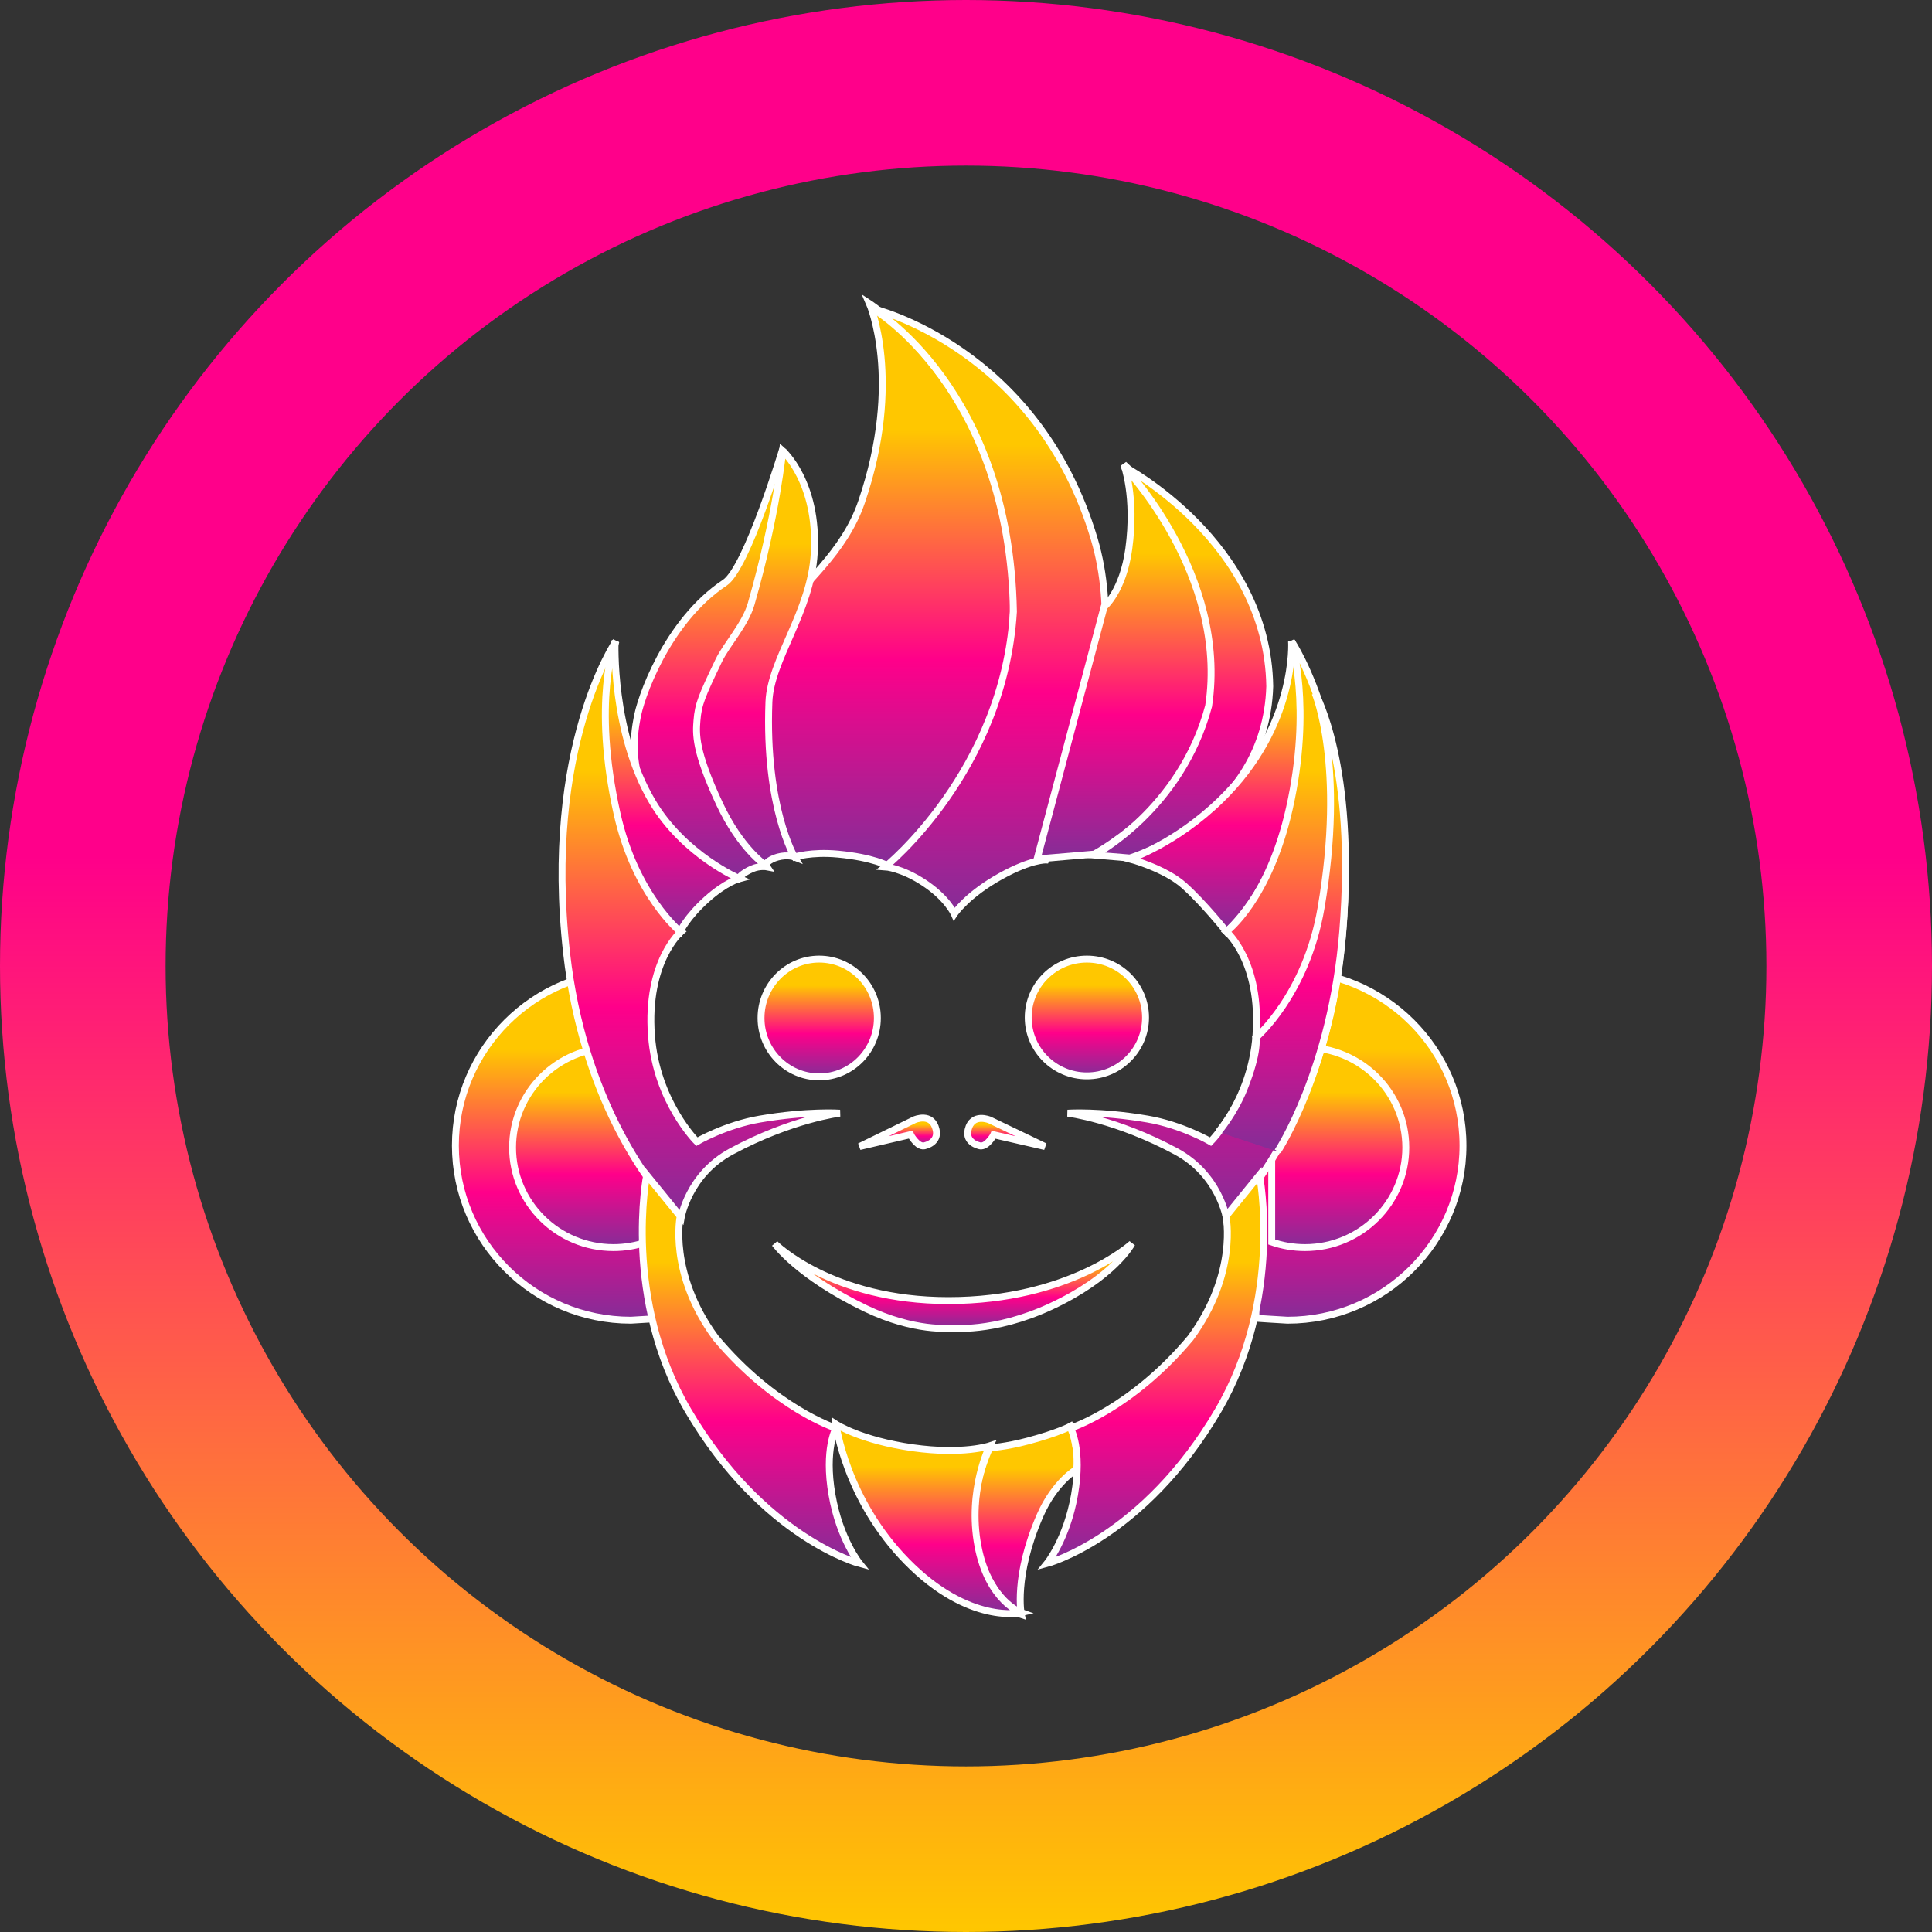 <svg width="140" height="140" viewBox="0 0 140 140" fill="none" xmlns="http://www.w3.org/2000/svg">
<rect x="0" y="0" width="140" height="140" fill="#333333" stroke="none"/>
<circle cx="70" cy="70" r="64" stroke="url(#paint0_linear_1354_290)" stroke-width="12"/>
<path d="M45.717 70.353C46.574 74.478 48.146 83.153 48.146 83.153L48.003 95.525C48.003 95.525 46.397 95.635 45.717 95.668C38.698 95.668 33 89.996 33 83.01C33 76.025 38.698 70.353 45.717 70.353Z" fill="url(#paint1_linear_1354_290)"/>
<path d="M45.717 70.353C46.574 74.478 48.146 83.153 48.146 83.153L48.003 95.525C48.003 95.525 46.397 95.635 45.717 95.668C38.698 95.668 33 89.996 33 83.01C33 76.025 38.698 70.353 45.717 70.353Z" fill="url(#paint2_linear_1354_290)" stroke="white" stroke-width="0.5"/>
<path d="M46.859 90.001C46.105 90.263 45.293 90.406 44.449 90.406C40.417 90.406 37.143 87.156 37.143 83.153C37.143 79.15 40.417 75.9 44.449 75.9C45.293 75.9 46.105 76.042 46.859 76.305V90.001Z" fill="url(#paint3_linear_1354_290)"/>
<path d="M46.859 90.001C46.105 90.263 45.293 90.406 44.449 90.406C40.417 90.406 37.143 87.156 37.143 83.153C37.143 79.15 40.417 75.9 44.449 75.9C45.293 75.9 46.105 76.042 46.859 76.305V90.001Z" fill="url(#paint4_linear_1354_290)" stroke="white" stroke-width="0.5"/>
<path d="M93.297 70.353C92.44 74.478 90.868 83.153 90.868 83.153L91.011 95.525C91.011 95.525 92.617 95.635 93.297 95.668C100.315 95.668 106.014 89.996 106.014 83.01C106.014 76.025 100.315 70.353 93.297 70.353Z" fill="url(#paint5_linear_1354_290)"/>
<path d="M93.297 70.353C92.44 74.478 90.868 83.153 90.868 83.153L91.011 95.525C91.011 95.525 92.617 95.635 93.297 95.668C100.315 95.668 106.014 89.996 106.014 83.01C106.014 76.025 100.315 70.353 93.297 70.353Z" fill="url(#paint6_linear_1354_290)" stroke="white" stroke-width="0.5"/>
<path d="M92.154 76.305C92.909 76.042 93.72 75.9 94.565 75.9C98.596 75.9 101.87 79.15 101.87 83.153C101.87 87.156 98.596 90.406 94.565 90.406C93.72 90.406 92.909 90.263 92.154 90.001V76.305Z" fill="url(#paint7_linear_1354_290)"/>
<path d="M92.154 76.305C92.909 76.042 93.72 75.9 94.565 75.9C98.596 75.9 101.87 79.15 101.87 83.153C101.87 87.156 98.596 90.406 94.565 90.406C93.72 90.406 92.909 90.263 92.154 90.001V76.305Z" fill="url(#paint8_linear_1354_290)" stroke="white" stroke-width="0.5"/>
<path d="M63.006 22C63.006 22 65.434 27.571 62.434 36.364C61.148 40.133 58.141 42.252 56.719 44.47C54.891 47.322 54.861 50.017 54.861 50.017C54.861 50.017 54.441 52.285 55.433 56.7C56.251 60.343 57.576 62.105 57.576 62.105C57.576 62.105 58.776 61.708 60.72 61.892C63.3 62.135 64.363 62.745 64.363 62.745C64.363 62.745 73.293 55.136 73.436 43.901C73.627 28.906 63.006 22 63.006 22Z" fill="url(#paint9_linear_1354_290)"/>
<path d="M63.006 22C63.006 22 65.434 27.571 62.434 36.364C61.148 40.133 58.141 42.252 56.719 44.47C54.891 47.322 54.861 50.017 54.861 50.017C54.861 50.017 54.441 52.285 55.433 56.7C56.251 60.343 57.576 62.105 57.576 62.105C57.576 62.105 58.776 61.708 60.72 61.892C63.3 62.135 64.363 62.745 64.363 62.745C64.363 62.745 73.293 55.136 73.436 43.901C73.627 28.906 63.006 22 63.006 22Z" fill="url(#paint10_linear_1354_290)" stroke="white" stroke-width="0.5"/>
<path d="M63.22 22.355C63.22 22.355 75.151 25.129 79.295 39.066C82.314 49.221 75.794 62.318 75.794 62.318C75.794 62.318 74.745 62.268 72.579 63.456C70.077 64.828 69.15 66.229 69.15 66.229C69.15 66.229 68.641 65.069 66.935 63.953C65.307 62.889 64.149 62.816 64.149 62.816C64.149 62.816 72.722 55.919 73.437 44.328C73.151 28.115 63.22 22.355 63.22 22.355Z" fill="url(#paint11_linear_1354_290)"/>
<path d="M63.22 22.355C63.22 22.355 75.151 25.129 79.295 39.066C82.314 49.221 75.794 62.318 75.794 62.318C75.794 62.318 74.745 62.268 72.579 63.456C70.077 64.828 69.15 66.229 69.15 66.229C69.15 66.229 68.641 65.069 66.935 63.953C65.307 62.889 64.149 62.816 64.149 62.816C64.149 62.816 72.722 55.919 73.437 44.328C73.151 28.115 63.22 22.355 63.22 22.355Z" fill="url(#paint12_linear_1354_290)" stroke="white" stroke-width="0.5"/>
<path d="M81.438 33.662C81.438 33.662 82.32 35.984 81.795 39.777C81.368 42.858 80.009 43.972 80.009 43.972L75.151 62.247L79.294 61.892C79.294 61.892 87.653 57.412 88.01 49.448C87.939 39.279 81.438 33.662 81.438 33.662Z" fill="url(#paint13_linear_1354_290)"/>
<path d="M81.438 33.662C81.438 33.662 82.32 35.984 81.795 39.777C81.368 42.858 80.009 43.972 80.009 43.972L75.151 62.247L79.294 61.892C79.294 61.892 87.653 57.412 88.01 49.448C87.939 39.279 81.438 33.662 81.438 33.662Z" fill="url(#paint14_linear_1354_290)" stroke="white" stroke-width="0.5"/>
<path d="M81.438 33.804C81.438 33.804 89.011 41.626 87.582 51.154C85.581 58.691 79.294 61.962 79.294 61.962L81.866 62.176C81.866 62.176 91.725 59.261 92.011 49.732C91.853 39.247 81.438 33.804 81.438 33.804Z" fill="url(#paint15_linear_1354_290)"/>
<path d="M81.438 33.804C81.438 33.804 89.011 41.626 87.582 51.154C85.581 58.691 79.294 61.962 79.294 61.962L81.866 62.176C81.866 62.176 91.725 59.261 92.011 49.732C91.853 39.247 81.438 33.804 81.438 33.804Z" fill="url(#paint16_linear_1354_290)" stroke="white" stroke-width="0.5"/>
<path d="M56.719 32.524C56.719 32.524 54.128 41.16 52.524 42.224C48.286 45.035 46.35 50.697 46.145 52.15C44.574 60.256 53.504 63.669 53.504 63.669C53.504 63.669 53.733 63.287 54.504 62.958C55.067 62.718 55.576 62.816 55.576 62.816C55.576 62.816 50.36 55.136 50.575 52.861C51.014 48.199 53.993 46.492 54.933 43.19C56.448 37.867 56.719 32.524 56.719 32.524Z" fill="url(#paint17_linear_1354_290)"/>
<path d="M56.719 32.524C56.719 32.524 54.128 41.16 52.524 42.224C48.286 45.035 46.35 50.697 46.145 52.15C44.574 60.256 53.504 63.669 53.504 63.669C53.504 63.669 53.733 63.287 54.504 62.958C55.067 62.718 55.576 62.816 55.576 62.816C55.576 62.816 50.36 55.136 50.575 52.861C51.014 48.199 53.993 46.492 54.933 43.19C56.448 37.867 56.719 32.524 56.719 32.524Z" fill="url(#paint18_linear_1354_290)" stroke="white" stroke-width="0.5"/>
<path d="M56.719 32.666C56.719 32.666 56.291 37.288 54.433 43.759C54.002 45.26 52.649 46.685 52.076 47.883C50.859 50.425 50.597 51.014 50.504 52.221C50.432 53.145 50.322 54.372 52.147 58.265C53.656 61.483 55.434 62.674 55.434 62.674C55.434 62.674 55.666 62.29 56.362 62.105C57.095 61.91 57.577 62.105 57.577 62.105C57.577 62.105 55.424 58.516 55.719 50.87C55.839 47.761 58.766 44.352 59.005 40.062C59.291 34.942 56.719 32.666 56.719 32.666Z" fill="url(#paint19_linear_1354_290)"/>
<path d="M56.719 32.666C56.719 32.666 56.291 37.288 54.433 43.759C54.002 45.26 52.649 46.685 52.076 47.883C50.859 50.425 50.597 51.014 50.504 52.221C50.432 53.145 50.322 54.372 52.147 58.265C53.656 61.483 55.434 62.674 55.434 62.674C55.434 62.674 55.666 62.29 56.362 62.105C57.095 61.91 57.577 62.105 57.577 62.105C57.577 62.105 55.424 58.516 55.719 50.87C55.839 47.761 58.766 44.352 59.005 40.062C59.291 34.942 56.719 32.666 56.719 32.666Z" fill="url(#paint20_linear_1354_290)" stroke="white" stroke-width="0.5"/>
<path d="M60.862 80.664C60.862 80.664 57.359 81.091 52.999 83.437C49.866 85.123 49.352 88.272 49.352 88.272C49.352 88.272 45.014 84.299 42.512 76.136C41.874 74.055 41.356 71.702 41.059 69.073C39.374 54.141 44.634 46.461 44.634 46.461C44.634 46.461 43.13 51.202 44.777 58.55C46.275 65.234 49.352 67.509 49.352 67.509C49.352 67.509 46.804 69.673 47.208 75.046C47.566 79.817 50.496 82.726 50.496 82.726C50.496 82.726 52.57 81.517 55.072 81.091C58.542 80.499 60.862 80.664 60.862 80.664Z" fill="url(#paint21_linear_1354_290)"/>
<path d="M60.862 80.664C60.862 80.664 57.359 81.091 52.999 83.437C49.866 85.123 49.352 88.272 49.352 88.272C49.352 88.272 45.014 84.299 42.512 76.136C41.874 74.055 41.356 71.702 41.059 69.073C39.374 54.141 44.634 46.461 44.634 46.461C44.634 46.461 43.13 51.202 44.777 58.55C46.275 65.234 49.352 67.509 49.352 67.509C49.352 67.509 46.804 69.673 47.208 75.046C47.566 79.817 50.496 82.726 50.496 82.726C50.496 82.726 52.57 81.517 55.072 81.091C58.542 80.499 60.862 80.664 60.862 80.664Z" fill="url(#paint22_linear_1354_290)" stroke="white" stroke-width="0.5"/>
<path d="M44.574 46.461C44.574 46.461 42.889 50.816 44.717 58.976C46.032 64.848 49.289 67.509 49.289 67.509C49.289 67.509 49.748 66.479 51.218 65.162C52.606 63.919 53.576 63.669 53.576 63.669C53.576 63.669 49.575 61.963 47.289 58.123C44.285 53.078 44.574 46.461 44.574 46.461Z" fill="url(#paint23_linear_1354_290)"/>
<path d="M44.574 46.461C44.574 46.461 42.889 50.816 44.717 58.976C46.032 64.848 49.289 67.509 49.289 67.509C49.289 67.509 49.748 66.479 51.218 65.162C52.606 63.919 53.576 63.669 53.576 63.669C53.576 63.669 49.575 61.963 47.289 58.123C44.285 53.078 44.574 46.461 44.574 46.461Z" fill="url(#paint24_linear_1354_290)" stroke="white" stroke-width="0.5"/>
<path d="M93.591 46.461C93.591 46.461 95.27 50.745 93.44 58.905C92.124 64.777 88.871 67.509 88.871 67.509C88.871 67.509 87.267 65.484 85.796 64.167C84.407 62.924 81.867 62.247 81.867 62.247C81.867 62.247 85.163 61.158 88.44 57.98C94.012 52.577 93.591 46.461 93.591 46.461Z" fill="url(#paint25_linear_1354_290)"/>
<path d="M93.591 46.461C93.591 46.461 95.27 50.745 93.44 58.905C92.124 64.777 88.871 67.509 88.871 67.509C88.871 67.509 87.267 65.484 85.796 64.167C84.407 62.924 81.867 62.247 81.867 62.247C81.867 62.247 85.163 61.158 88.44 57.98C94.012 52.577 93.591 46.461 93.591 46.461Z" fill="url(#paint26_linear_1354_290)" stroke="white" stroke-width="0.5"/>
<path d="M77.366 80.664C77.366 80.664 80.866 81.091 85.224 83.437C88.354 85.123 88.868 88.272 88.868 88.272C88.868 88.272 95.695 82.016 97.155 69.073C98.839 54.141 93.583 46.461 93.583 46.461C93.583 46.461 95.086 51.202 93.44 58.55C91.943 65.234 88.868 67.509 88.868 67.509C88.868 67.509 91.415 69.673 91.011 75.046C90.653 79.817 87.725 82.726 87.725 82.726C87.725 82.726 85.653 81.517 83.153 81.091C79.684 80.499 77.366 80.664 77.366 80.664Z" fill="url(#paint27_linear_1354_290)"/>
<path d="M77.366 80.664C77.366 80.664 80.866 81.091 85.224 83.437C88.354 85.123 88.868 88.272 88.868 88.272C88.868 88.272 95.695 82.016 97.155 69.073C98.839 54.141 93.583 46.461 93.583 46.461C93.583 46.461 95.086 51.202 93.44 58.55C91.943 65.234 88.868 67.509 88.868 67.509C88.868 67.509 91.415 69.673 91.011 75.046C90.653 79.817 87.725 82.726 87.725 82.726C87.725 82.726 85.653 81.517 83.153 81.091C79.684 80.499 77.366 80.664 77.366 80.664Z" fill="url(#paint28_linear_1354_290)" stroke="white" stroke-width="0.5"/>
<path d="M92.583 83.437C92.583 83.437 96.478 77.546 97.299 67.509C98.288 55.408 95.298 50.23 95.298 50.23C95.298 50.23 97.504 55.456 95.727 65.802C94.646 72.095 91.011 75.189 91.011 75.189C91.011 75.189 91.252 76.127 90.154 78.886C89.442 80.677 88.297 82.015 88.297 82.015" fill="url(#paint29_linear_1354_290)"/>
<path d="M92.583 83.437C92.583 83.437 96.478 77.546 97.299 67.509C98.288 55.408 95.298 50.23 95.298 50.23C95.298 50.23 97.504 55.456 95.727 65.802C94.646 72.095 91.011 75.189 91.011 75.189C91.011 75.189 91.252 76.127 90.154 78.886C89.442 80.677 88.297 82.015 88.297 82.015" fill="url(#paint30_linear_1354_290)"/>
<path d="M92.583 83.437C92.583 83.437 96.478 77.546 97.299 67.509C98.288 55.408 95.298 50.23 95.298 50.23C95.298 50.23 97.504 55.456 95.727 65.802C94.646 72.095 91.011 75.189 91.011 75.189C91.011 75.189 91.252 76.127 90.154 78.886C89.442 80.677 88.297 82.015 88.297 82.015" stroke="white" stroke-width="0.5"/>
<path d="M78.759 77.962C81.107 77.962 83.01 76.068 83.01 73.731C83.01 71.394 81.107 69.5 78.759 69.5C76.412 69.5 74.508 71.394 74.508 73.731C74.508 76.068 76.412 77.962 78.759 77.962Z" fill="url(#paint31_linear_1354_290)"/>
<path d="M78.759 77.962C81.107 77.962 83.01 76.068 83.01 73.731C83.01 71.394 81.107 69.5 78.759 69.5C76.412 69.5 74.508 71.394 74.508 73.731C74.508 76.068 76.412 77.962 78.759 77.962Z" fill="url(#paint32_linear_1354_290)" stroke="white" stroke-width="0.5"/>
<path d="M59.362 78.033C57.035 78.033 55.147 76.123 55.147 73.766C55.147 71.41 57.035 69.5 59.362 69.5C61.691 69.5 63.578 71.41 63.578 73.766C63.578 76.123 61.691 78.033 59.362 78.033Z" fill="url(#paint33_linear_1354_290)"/>
<path d="M59.362 78.033C57.035 78.033 55.147 76.123 55.147 73.766C55.147 71.41 57.035 69.5 59.362 69.5C61.691 69.5 63.578 71.41 63.578 73.766C63.578 76.123 61.691 78.033 59.362 78.033Z" fill="url(#paint34_linear_1354_290)" stroke="white" stroke-width="0.5"/>
<path d="M56.148 90.121C56.148 90.121 60.256 94.246 68.721 94.246C77.504 94.246 82.019 90.121 82.019 90.121C82.019 90.121 80.749 92.535 76.151 94.672C71.979 96.612 68.864 96.237 68.864 96.237C68.864 96.237 66.299 96.535 62.72 94.814C57.821 92.458 56.148 90.121 56.148 90.121Z" fill="url(#paint35_linear_1354_290)"/>
<path d="M56.148 90.121C56.148 90.121 60.256 94.246 68.721 94.246C77.504 94.246 82.019 90.121 82.019 90.121C82.019 90.121 80.749 92.535 76.151 94.672C71.979 96.612 68.864 96.237 68.864 96.237C68.864 96.237 66.299 96.535 62.72 94.814C57.821 92.458 56.148 90.121 56.148 90.121Z" fill="url(#paint36_linear_1354_290)" stroke="white" stroke-width="0.5"/>
<path d="M77.58 103.347C77.58 103.347 77.841 103.898 78.009 105.125C78.126 105.984 78.009 106.476 78.009 106.476C78.009 106.476 76.441 107.36 75.365 109.818C73.436 114.227 74.008 117 74.008 117C74.008 117 72.895 116.642 71.722 114.582C70.507 112.449 70.579 110.171 70.65 109.036C70.793 106.76 71.722 104.912 71.722 104.912C71.722 104.912 72.818 104.865 74.508 104.414C76.724 103.822 77.58 103.347 77.58 103.347Z" fill="url(#paint37_linear_1354_290)"/>
<path d="M77.58 103.347C77.58 103.347 77.841 103.898 78.009 105.125C78.126 105.984 78.009 106.476 78.009 106.476C78.009 106.476 76.441 107.36 75.365 109.818C73.436 114.227 74.008 117 74.008 117C74.008 117 72.895 116.642 71.722 114.582C70.507 112.449 70.579 110.171 70.65 109.036C70.793 106.76 71.722 104.912 71.722 104.912C71.722 104.912 72.818 104.865 74.508 104.414C76.724 103.822 77.58 103.347 77.58 103.347Z" fill="url(#paint38_linear_1354_290)" stroke="white" stroke-width="0.5"/>
<path d="M60.577 103.205C60.577 103.205 61.28 108.646 65.721 113.16C70.234 117.748 74.008 116.858 74.008 116.858C74.008 116.858 71.621 116.021 70.864 112.022C70.097 107.962 71.722 104.769 71.722 104.769C71.722 104.769 69.805 105.425 66.149 104.912C62.376 104.382 60.577 103.205 60.577 103.205Z" fill="url(#paint39_linear_1354_290)"/>
<path d="M60.577 103.205C60.577 103.205 61.28 108.646 65.721 113.16C70.234 117.748 74.008 116.858 74.008 116.858C74.008 116.858 71.621 116.021 70.864 112.022C70.097 107.962 71.722 104.769 71.722 104.769C71.722 104.769 69.805 105.425 66.149 104.912C62.376 104.382 60.577 103.205 60.577 103.205Z" fill="url(#paint40_linear_1354_290)" stroke="white" stroke-width="0.5"/>
<path d="M46.86 85.144C46.86 85.144 45.101 94.107 49.86 102.21C55.29 111.454 62.291 113.302 62.291 113.302C62.291 113.302 60.853 111.543 60.291 108.325C59.71 105.001 60.577 103.49 60.577 103.49C60.577 103.49 56.147 102.067 51.861 96.948C48.411 92.253 49.289 88.13 49.289 88.13L46.86 85.144Z" fill="url(#paint41_linear_1354_290)"/>
<path d="M46.86 85.144C46.86 85.144 45.101 94.107 49.86 102.21C55.29 111.454 62.291 113.302 62.291 113.302C62.291 113.302 60.853 111.543 60.291 108.325C59.71 105.001 60.577 103.49 60.577 103.49C60.577 103.49 56.147 102.067 51.861 96.948C48.411 92.253 49.289 88.13 49.289 88.13L46.86 85.144Z" fill="url(#paint42_linear_1354_290)" stroke="white" stroke-width="0.5"/>
<path d="M91.266 85.144C91.266 85.144 93.021 94.107 88.271 102.21C82.852 111.454 75.865 113.302 75.865 113.302C75.865 113.302 77.3 111.543 77.862 108.325C78.441 105.001 77.576 103.49 77.576 103.49C77.576 103.49 81.997 102.067 86.275 96.948C89.718 92.253 88.841 88.13 88.841 88.13L91.266 85.144Z" fill="url(#paint43_linear_1354_290)"/>
<path d="M91.266 85.144C91.266 85.144 93.021 94.107 88.271 102.21C82.852 111.454 75.865 113.302 75.865 113.302C75.865 113.302 77.3 111.543 77.862 108.325C78.441 105.001 77.576 103.49 77.576 103.49C77.576 103.49 81.997 102.067 86.275 96.948C89.718 92.253 88.841 88.13 88.841 88.13L91.266 85.144Z" fill="url(#paint44_linear_1354_290)" stroke="white" stroke-width="0.5"/>
<path d="M75.723 83.082L71.722 81.162C71.722 81.162 70.443 80.608 70.15 81.873C69.936 82.797 70.936 83.01 70.936 83.01C70.936 83.01 71.222 83.153 71.579 82.797C71.904 82.473 72.007 82.228 72.007 82.228L75.723 83.082Z" fill="url(#paint45_linear_1354_290)"/>
<path d="M75.723 83.082L71.722 81.162C71.722 81.162 70.443 80.608 70.15 81.873C69.936 82.797 70.936 83.01 70.936 83.01C70.936 83.01 71.222 83.153 71.579 82.797C71.904 82.473 72.007 82.228 72.007 82.228L75.723 83.082Z" fill="url(#paint46_linear_1354_290)" stroke="white" stroke-width="0.5"/>
<path d="M62.292 83.082L66.271 81.141C66.271 81.141 67.543 80.582 67.834 81.86C68.047 82.794 67.053 83.01 67.053 83.01C67.053 83.01 66.768 83.153 66.413 82.794C66.089 82.467 65.987 82.219 65.987 82.219L62.292 83.082Z" fill="url(#paint47_linear_1354_290)"/>
<path d="M62.292 83.082L66.271 81.141C66.271 81.141 67.543 80.582 67.834 81.86C68.047 82.794 67.053 83.01 67.053 83.01C67.053 83.01 66.768 83.153 66.413 82.794C66.089 82.467 65.987 82.219 65.987 82.219L62.292 83.082Z" fill="url(#paint48_linear_1354_290)" stroke="white" stroke-width="0.5"/>
<defs>
<linearGradient id="paint0_linear_1354_290" x1="70" y1="0" x2="70" y2="140" gradientUnits="userSpaceOnUse">
<stop offset="0.443" stop-color="#FF008A"/>
<stop offset="1" stop-color="#FFC700"/>
</linearGradient>
<linearGradient id="paint1_linear_1354_290" x1="40.573" y1="70.353" x2="40.573" y2="96.191" gradientUnits="userSpaceOnUse">
<stop offset="0.22" stop-color="#FFC700"/>
<stop offset="0.621" stop-color="#FF008A"/>
<stop offset="1" stop-color="#7D3098"/>
</linearGradient>
<linearGradient id="paint2_linear_1354_290" x1="40.573" y1="70.353" x2="40.573" y2="96.191" gradientUnits="userSpaceOnUse">
<stop offset="0.22" stop-color="#FFC700"/>
<stop offset="0.621" stop-color="#FF008A"/>
<stop offset="1" stop-color="#7D3098"/>
</linearGradient>
<linearGradient id="paint3_linear_1354_290" x1="42.001" y1="75.9" x2="42.001" y2="90.706" gradientUnits="userSpaceOnUse">
<stop offset="0.22" stop-color="#FFC700"/>
<stop offset="0.621" stop-color="#FF008A"/>
<stop offset="1" stop-color="#7D3098"/>
</linearGradient>
<linearGradient id="paint4_linear_1354_290" x1="42.001" y1="75.9" x2="42.001" y2="90.706" gradientUnits="userSpaceOnUse">
<stop offset="0.22" stop-color="#FFC700"/>
<stop offset="0.621" stop-color="#FF008A"/>
<stop offset="1" stop-color="#7D3098"/>
</linearGradient>
<linearGradient id="paint5_linear_1354_290" x1="98.441" y1="70.353" x2="98.441" y2="96.191" gradientUnits="userSpaceOnUse">
<stop offset="0.22" stop-color="#FFC700"/>
<stop offset="0.621" stop-color="#FF008A"/>
<stop offset="1" stop-color="#7D3098"/>
</linearGradient>
<linearGradient id="paint6_linear_1354_290" x1="98.441" y1="70.353" x2="98.441" y2="96.191" gradientUnits="userSpaceOnUse">
<stop offset="0.22" stop-color="#FFC700"/>
<stop offset="0.621" stop-color="#FF008A"/>
<stop offset="1" stop-color="#7D3098"/>
</linearGradient>
<linearGradient id="paint7_linear_1354_290" x1="97.012" y1="75.9" x2="97.012" y2="90.706" gradientUnits="userSpaceOnUse">
<stop offset="0.22" stop-color="#FFC700"/>
<stop offset="0.621" stop-color="#FF008A"/>
<stop offset="1" stop-color="#7D3098"/>
</linearGradient>
<linearGradient id="paint8_linear_1354_290" x1="97.012" y1="75.9" x2="97.012" y2="90.706" gradientUnits="userSpaceOnUse">
<stop offset="0.22" stop-color="#FFC700"/>
<stop offset="0.621" stop-color="#FF008A"/>
<stop offset="1" stop-color="#7D3098"/>
</linearGradient>
<linearGradient id="paint9_linear_1354_290" x1="64.106" y1="22" x2="64.106" y2="63.588" gradientUnits="userSpaceOnUse">
<stop offset="0.22" stop-color="#FFC700"/>
<stop offset="0.621" stop-color="#FF008A"/>
<stop offset="1" stop-color="#7D3098"/>
</linearGradient>
<linearGradient id="paint10_linear_1354_290" x1="64.106" y1="22" x2="64.106" y2="63.588" gradientUnits="userSpaceOnUse">
<stop offset="0.22" stop-color="#FFC700"/>
<stop offset="0.621" stop-color="#FF008A"/>
<stop offset="1" stop-color="#7D3098"/>
</linearGradient>
<linearGradient id="paint11_linear_1354_290" x1="71.656" y1="22.355" x2="71.656" y2="67.136" gradientUnits="userSpaceOnUse">
<stop offset="0.22" stop-color="#FFC700"/>
<stop offset="0.621" stop-color="#FF008A"/>
<stop offset="1" stop-color="#7D3098"/>
</linearGradient>
<linearGradient id="paint12_linear_1354_290" x1="71.656" y1="22.355" x2="71.656" y2="67.136" gradientUnits="userSpaceOnUse">
<stop offset="0.22" stop-color="#FFC700"/>
<stop offset="0.621" stop-color="#FF008A"/>
<stop offset="1" stop-color="#7D3098"/>
</linearGradient>
<linearGradient id="paint13_linear_1354_290" x1="81.581" y1="33.662" x2="81.581" y2="62.838" gradientUnits="userSpaceOnUse">
<stop offset="0.22" stop-color="#FFC700"/>
<stop offset="0.621" stop-color="#FF008A"/>
<stop offset="1" stop-color="#7D3098"/>
</linearGradient>
<linearGradient id="paint14_linear_1354_290" x1="81.581" y1="33.662" x2="81.581" y2="62.838" gradientUnits="userSpaceOnUse">
<stop offset="0.22" stop-color="#FFC700"/>
<stop offset="0.621" stop-color="#FF008A"/>
<stop offset="1" stop-color="#7D3098"/>
</linearGradient>
<linearGradient id="paint15_linear_1354_290" x1="85.653" y1="33.804" x2="85.653" y2="62.763" gradientUnits="userSpaceOnUse">
<stop offset="0.22" stop-color="#FFC700"/>
<stop offset="0.621" stop-color="#FF008A"/>
<stop offset="1" stop-color="#7D3098"/>
</linearGradient>
<linearGradient id="paint16_linear_1354_290" x1="85.653" y1="33.804" x2="85.653" y2="62.763" gradientUnits="userSpaceOnUse">
<stop offset="0.22" stop-color="#FFC700"/>
<stop offset="0.621" stop-color="#FF008A"/>
<stop offset="1" stop-color="#7D3098"/>
</linearGradient>
<linearGradient id="paint17_linear_1354_290" x1="51.339" y1="32.524" x2="51.339" y2="64.313" gradientUnits="userSpaceOnUse">
<stop offset="0.22" stop-color="#FFC700"/>
<stop offset="0.621" stop-color="#FF008A"/>
<stop offset="1" stop-color="#7D3098"/>
</linearGradient>
<linearGradient id="paint18_linear_1354_290" x1="51.339" y1="32.524" x2="51.339" y2="64.313" gradientUnits="userSpaceOnUse">
<stop offset="0.22" stop-color="#FFC700"/>
<stop offset="0.621" stop-color="#FF008A"/>
<stop offset="1" stop-color="#7D3098"/>
</linearGradient>
<linearGradient id="paint19_linear_1354_290" x1="54.75" y1="32.666" x2="54.75" y2="63.294" gradientUnits="userSpaceOnUse">
<stop offset="0.22" stop-color="#FFC700"/>
<stop offset="0.621" stop-color="#FF008A"/>
<stop offset="1" stop-color="#7D3098"/>
</linearGradient>
<linearGradient id="paint20_linear_1354_290" x1="54.75" y1="32.666" x2="54.75" y2="63.294" gradientUnits="userSpaceOnUse">
<stop offset="0.22" stop-color="#FFC700"/>
<stop offset="0.621" stop-color="#FF008A"/>
<stop offset="1" stop-color="#7D3098"/>
</linearGradient>
<linearGradient id="paint21_linear_1354_290" x1="50.794" y1="46.461" x2="50.794" y2="89.137" gradientUnits="userSpaceOnUse">
<stop offset="0.22" stop-color="#FFC700"/>
<stop offset="0.621" stop-color="#FF008A"/>
<stop offset="1" stop-color="#7D3098"/>
</linearGradient>
<linearGradient id="paint22_linear_1354_290" x1="50.794" y1="46.461" x2="50.794" y2="89.137" gradientUnits="userSpaceOnUse">
<stop offset="0.22" stop-color="#FFC700"/>
<stop offset="0.621" stop-color="#FF008A"/>
<stop offset="1" stop-color="#7D3098"/>
</linearGradient>
<linearGradient id="paint23_linear_1354_290" x1="48.721" y1="46.461" x2="48.721" y2="67.944" gradientUnits="userSpaceOnUse">
<stop offset="0.22" stop-color="#FFC700"/>
<stop offset="0.621" stop-color="#FF008A"/>
<stop offset="1" stop-color="#7D3098"/>
</linearGradient>
<linearGradient id="paint24_linear_1354_290" x1="48.721" y1="46.461" x2="48.721" y2="67.944" gradientUnits="userSpaceOnUse">
<stop offset="0.22" stop-color="#FFC700"/>
<stop offset="0.621" stop-color="#FF008A"/>
<stop offset="1" stop-color="#7D3098"/>
</linearGradient>
<linearGradient id="paint25_linear_1354_290" x1="88.081" y1="46.461" x2="88.081" y2="67.944" gradientUnits="userSpaceOnUse">
<stop offset="0.22" stop-color="#FFC700"/>
<stop offset="0.621" stop-color="#FF008A"/>
<stop offset="1" stop-color="#7D3098"/>
</linearGradient>
<linearGradient id="paint26_linear_1354_290" x1="88.081" y1="46.461" x2="88.081" y2="67.944" gradientUnits="userSpaceOnUse">
<stop offset="0.22" stop-color="#FFC700"/>
<stop offset="0.621" stop-color="#FF008A"/>
<stop offset="1" stop-color="#7D3098"/>
</linearGradient>
<linearGradient id="paint27_linear_1354_290" x1="87.427" y1="46.461" x2="87.427" y2="89.137" gradientUnits="userSpaceOnUse">
<stop offset="0.22" stop-color="#FFC700"/>
<stop offset="0.621" stop-color="#FF008A"/>
<stop offset="1" stop-color="#7D3098"/>
</linearGradient>
<linearGradient id="paint28_linear_1354_290" x1="87.427" y1="46.461" x2="87.427" y2="89.137" gradientUnits="userSpaceOnUse">
<stop offset="0.22" stop-color="#FFC700"/>
<stop offset="0.621" stop-color="#FF008A"/>
<stop offset="1" stop-color="#7D3098"/>
</linearGradient>
<linearGradient id="paint29_linear_1354_290" x1="92.898" y1="50.23" x2="92.898" y2="84.124" gradientUnits="userSpaceOnUse">
<stop offset="0.22" stop-color="#FFC700"/>
<stop offset="0.621" stop-color="#FF008A"/>
<stop offset="1" stop-color="#7D3098"/>
</linearGradient>
<linearGradient id="paint30_linear_1354_290" x1="92.898" y1="50.23" x2="92.898" y2="84.124" gradientUnits="userSpaceOnUse">
<stop offset="0.22" stop-color="#FFC700"/>
<stop offset="0.621" stop-color="#FF008A"/>
<stop offset="1" stop-color="#7D3098"/>
</linearGradient>
<linearGradient id="paint31_linear_1354_290" x1="78.759" y1="69.5" x2="78.759" y2="78.137" gradientUnits="userSpaceOnUse">
<stop offset="0.22" stop-color="#FFC700"/>
<stop offset="0.621" stop-color="#FF008A"/>
<stop offset="1" stop-color="#7D3098"/>
</linearGradient>
<linearGradient id="paint32_linear_1354_290" x1="78.759" y1="69.5" x2="78.759" y2="78.137" gradientUnits="userSpaceOnUse">
<stop offset="0.22" stop-color="#FFC700"/>
<stop offset="0.621" stop-color="#FF008A"/>
<stop offset="1" stop-color="#7D3098"/>
</linearGradient>
<linearGradient id="paint33_linear_1354_290" x1="59.362" y1="69.5" x2="59.362" y2="78.209" gradientUnits="userSpaceOnUse">
<stop offset="0.22" stop-color="#FFC700"/>
<stop offset="0.621" stop-color="#FF008A"/>
<stop offset="1" stop-color="#7D3098"/>
</linearGradient>
<linearGradient id="paint34_linear_1354_290" x1="59.362" y1="69.5" x2="59.362" y2="78.209" gradientUnits="userSpaceOnUse">
<stop offset="0.22" stop-color="#FFC700"/>
<stop offset="0.621" stop-color="#FF008A"/>
<stop offset="1" stop-color="#7D3098"/>
</linearGradient>
<linearGradient id="paint35_linear_1354_290" x1="69.083" y1="90.121" x2="69.083" y2="96.393" gradientUnits="userSpaceOnUse">
<stop offset="0.22" stop-color="#FFC700"/>
<stop offset="0.621" stop-color="#FF008A"/>
<stop offset="1" stop-color="#7D3098"/>
</linearGradient>
<linearGradient id="paint36_linear_1354_290" x1="69.083" y1="90.121" x2="69.083" y2="96.393" gradientUnits="userSpaceOnUse">
<stop offset="0.22" stop-color="#FFC700"/>
<stop offset="0.621" stop-color="#FF008A"/>
<stop offset="1" stop-color="#7D3098"/>
</linearGradient>
<linearGradient id="paint37_linear_1354_290" x1="74.339" y1="103.347" x2="74.339" y2="117.282" gradientUnits="userSpaceOnUse">
<stop offset="0.22" stop-color="#FFC700"/>
<stop offset="0.621" stop-color="#FF008A"/>
<stop offset="1" stop-color="#7D3098"/>
</linearGradient>
<linearGradient id="paint38_linear_1354_290" x1="74.339" y1="103.347" x2="74.339" y2="117.282" gradientUnits="userSpaceOnUse">
<stop offset="0.22" stop-color="#FFC700"/>
<stop offset="0.621" stop-color="#FF008A"/>
<stop offset="1" stop-color="#7D3098"/>
</linearGradient>
<linearGradient id="paint39_linear_1354_290" x1="67.293" y1="103.205" x2="67.293" y2="117.211" gradientUnits="userSpaceOnUse">
<stop offset="0.22" stop-color="#FFC700"/>
<stop offset="0.621" stop-color="#FF008A"/>
<stop offset="1" stop-color="#7D3098"/>
</linearGradient>
<linearGradient id="paint40_linear_1354_290" x1="67.293" y1="103.205" x2="67.293" y2="117.211" gradientUnits="userSpaceOnUse">
<stop offset="0.22" stop-color="#FFC700"/>
<stop offset="0.621" stop-color="#FF008A"/>
<stop offset="1" stop-color="#7D3098"/>
</linearGradient>
<linearGradient id="paint41_linear_1354_290" x1="54.417" y1="85.144" x2="54.417" y2="113.885" gradientUnits="userSpaceOnUse">
<stop offset="0.22" stop-color="#FFC700"/>
<stop offset="0.621" stop-color="#FF008A"/>
<stop offset="1" stop-color="#7D3098"/>
</linearGradient>
<linearGradient id="paint42_linear_1354_290" x1="54.417" y1="85.144" x2="54.417" y2="113.885" gradientUnits="userSpaceOnUse">
<stop offset="0.22" stop-color="#FFC700"/>
<stop offset="0.621" stop-color="#FF008A"/>
<stop offset="1" stop-color="#7D3098"/>
</linearGradient>
<linearGradient id="paint43_linear_1354_290" x1="83.724" y1="85.144" x2="83.724" y2="113.885" gradientUnits="userSpaceOnUse">
<stop offset="0.22" stop-color="#FFC700"/>
<stop offset="0.621" stop-color="#FF008A"/>
<stop offset="1" stop-color="#7D3098"/>
</linearGradient>
<linearGradient id="paint44_linear_1354_290" x1="83.724" y1="85.144" x2="83.724" y2="113.885" gradientUnits="userSpaceOnUse">
<stop offset="0.22" stop-color="#FFC700"/>
<stop offset="0.621" stop-color="#FF008A"/>
<stop offset="1" stop-color="#7D3098"/>
</linearGradient>
<linearGradient id="paint45_linear_1354_290" x1="72.921" y1="81.041" x2="72.921" y2="83.124" gradientUnits="userSpaceOnUse">
<stop offset="0.22" stop-color="#FFC700"/>
<stop offset="0.621" stop-color="#FF008A"/>
<stop offset="1" stop-color="#7D3098"/>
</linearGradient>
<linearGradient id="paint46_linear_1354_290" x1="72.921" y1="81.041" x2="72.921" y2="83.124" gradientUnits="userSpaceOnUse">
<stop offset="0.22" stop-color="#FFC700"/>
<stop offset="0.621" stop-color="#FF008A"/>
<stop offset="1" stop-color="#7D3098"/>
</linearGradient>
<linearGradient id="paint47_linear_1354_290" x1="65.078" y1="81.019" x2="65.078" y2="83.124" gradientUnits="userSpaceOnUse">
<stop offset="0.22" stop-color="#FFC700"/>
<stop offset="0.621" stop-color="#FF008A"/>
<stop offset="1" stop-color="#7D3098"/>
</linearGradient>
<linearGradient id="paint48_linear_1354_290" x1="65.078" y1="81.019" x2="65.078" y2="83.124" gradientUnits="userSpaceOnUse">
<stop offset="0.22" stop-color="#FFC700"/>
<stop offset="0.621" stop-color="#FF008A"/>
<stop offset="1" stop-color="#7D3098"/>
</linearGradient>
</defs>
</svg>
